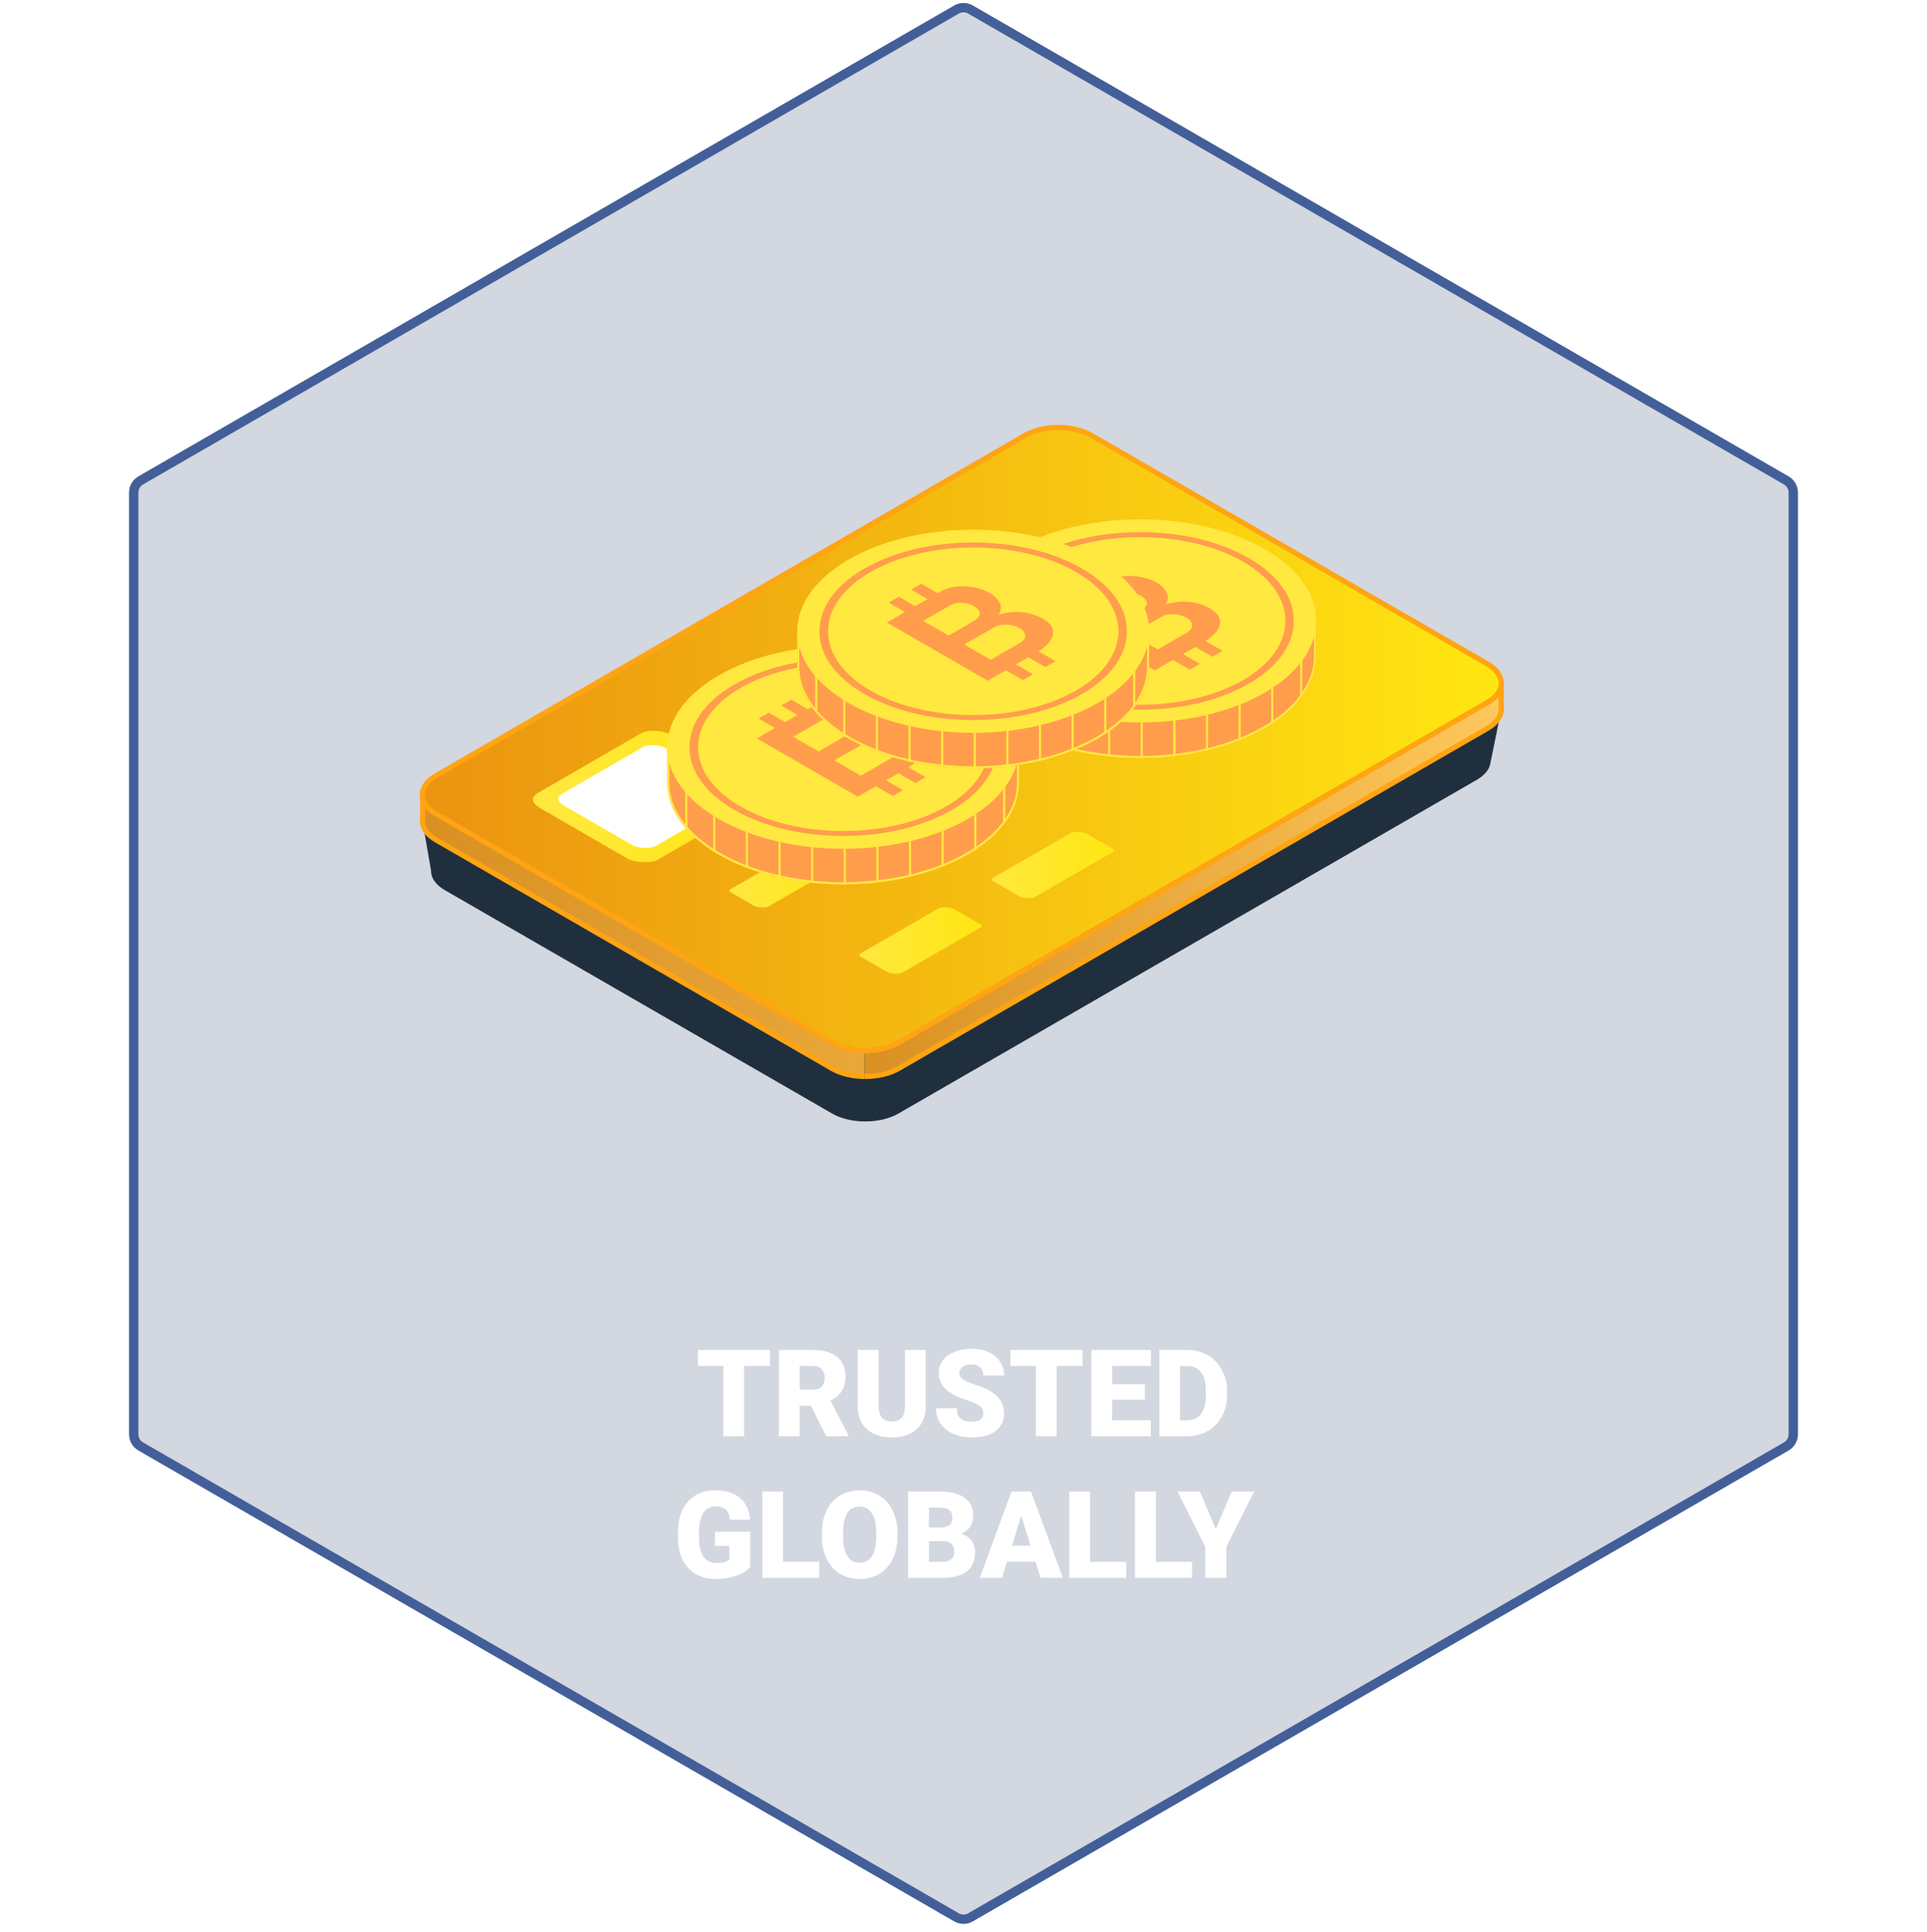 <svg width="381" height="382" viewBox="0 0 381 382" fill="none" xmlns="http://www.w3.org/2000/svg">
<g filter="url(#filter0_b)">
<path d="M188.659 1.088C189.798 0.43 191.202 0.43 192.341 1.088L353.637 94.213C354.776 94.87 355.478 96.086 355.478 97.401V283.65C355.478 284.965 354.776 286.18 353.637 286.838L192.341 379.963C191.202 380.62 189.798 380.62 188.659 379.963L27.363 286.838C26.224 286.18 25.522 284.965 25.522 283.65V97.401C25.522 96.086 26.224 94.87 27.363 94.213L188.659 1.088Z" fill="#576784" fill-opacity="0.26"/>
<path d="M189.12 1.885C189.974 1.392 191.026 1.392 191.88 1.885L353.177 95.01C354.031 95.503 354.558 96.414 354.558 97.401V283.65C354.558 284.636 354.031 285.548 353.177 286.041L191.88 379.166C191.026 379.659 189.974 379.659 189.12 379.166L27.823 286.041C26.969 285.548 26.442 284.636 26.442 283.65V97.401C26.442 96.414 26.969 95.503 27.823 95.01L189.12 1.885Z" stroke="#425F99" stroke-width="1.841"/>
</g>
<g clip-path="url(#clip0)">
<path d="M296.823 140.382L287.211 141.369L215.818 100.148C215.688 100.076 215.554 100.003 215.42 99.933C213.973 99.188 212.211 98.747 210.401 98.621C210.401 98.621 210.401 98.621 210.393 98.618C210.078 98.597 209.756 98.583 209.438 98.581C206.996 98.551 204.543 99.075 202.682 100.148L97.647 160.83L83.516 162.28L85.227 172.177C85.222 172.411 85.24 172.645 85.289 172.876C85.523 174.027 86.405 175.141 87.941 176.028L164.517 220.205C166.036 221.084 167.954 221.592 169.933 221.735C170.256 221.759 170.573 221.773 170.896 221.773C172.12 221.789 173.346 221.662 174.494 221.401C175.646 221.138 176.719 220.74 177.646 220.205L292.012 154.201C293.722 153.208 294.623 151.936 294.72 150.643H294.731L296.823 140.382Z" fill="#1F2F3E"/>
<path d="M215.42 85.892L214.287 90.542L284.199 130.905C287.827 133 287.824 136.391 284.199 138.486L169.917 204.507L174.497 207.357C173.346 207.621 172.122 207.747 170.899 207.731L169.936 207.691C167.957 207.548 166.036 207.04 164.519 206.163L86.23 160.965C84.7 160.08 83.815 158.966 83.578 157.815C83.253 156.239 84.138 154.593 86.23 153.383L202.685 86.104C204.544 85.031 206.996 84.507 209.438 84.536L210.393 84.577C210.398 84.577 210.398 84.577 210.398 84.577C212.211 84.706 213.97 85.144 215.42 85.892Z" fill="#FF4C5E"/>
<path d="M215.818 86.107L294.104 131.306C297.73 133.398 297.727 136.792 294.104 138.887L177.647 206.161C176.721 206.696 175.648 207.096 174.497 207.355C173.346 207.618 172.122 207.745 170.899 207.728C170.576 207.726 170.259 207.712 169.936 207.688C167.957 207.546 166.036 207.037 164.519 206.161L86.23 160.965C84.7 160.08 83.815 158.966 83.578 157.815C83.253 156.239 84.138 154.593 86.23 153.383L202.685 86.104C204.544 85.031 206.996 84.507 209.438 84.536C209.756 84.539 210.078 84.552 210.393 84.577C210.398 84.577 210.398 84.577 210.398 84.577C212.211 84.706 213.97 85.144 215.42 85.892C215.554 85.959 215.689 86.032 215.818 86.107Z" fill="#FFBC00"/>
<path d="M296.824 135.326V140.383H296.815C296.754 141.708 295.853 143.024 294.104 144.032L177.647 211.306C176.719 211.841 175.646 212.241 174.495 212.502C173.346 212.769 172.12 212.89 170.896 212.876V207.729C172.12 207.745 173.346 207.618 174.495 207.357C175.646 207.094 176.719 206.696 177.647 206.161L294.104 138.885C295.815 137.892 296.719 136.62 296.813 135.324H296.824V135.326Z" fill="url(#paint0_linear)"/>
<path d="M296.812 135.326C296.718 136.62 295.815 137.895 294.104 138.887L177.646 206.163C176.719 206.698 175.646 207.096 174.494 207.36C173.346 207.623 172.12 207.747 170.896 207.731V212.879C170.573 212.876 170.256 212.863 169.933 212.838C167.954 212.698 166.036 212.187 164.517 211.313L86.23 166.109C84.697 165.225 83.815 164.108 83.578 162.963C83.49 162.541 83.492 162.118 83.578 161.699V157.815L88.333 157.315L202.682 91.252C204.543 90.176 206.996 89.654 209.438 89.681C209.756 89.684 210.078 89.697 210.393 89.722C210.401 89.722 210.401 89.722 210.401 89.722C212.211 89.851 213.973 90.292 215.42 91.037C215.557 91.104 215.688 91.177 215.818 91.252L292.878 135.743L296.812 135.326Z" fill="url(#paint1_linear)"/>
<path d="M171.087 213.39C171.022 213.39 170.958 213.39 170.893 213.39L170.904 212.368C172.117 212.378 173.287 212.26 174.382 212.007C175.508 211.754 176.52 211.37 177.394 210.867L293.851 143.591C295.379 142.709 296.253 141.563 296.31 140.361L296.315 140.226V137.733C295.825 138.325 295.169 138.865 294.362 139.333L177.902 206.604C176.95 207.153 175.842 207.575 174.607 207.855C173.413 208.126 172.16 208.258 170.891 208.239L170.904 207.217C172.095 207.231 173.265 207.112 174.382 206.86C175.516 206.602 176.528 206.217 177.391 205.719L293.849 138.443C295.344 137.575 296.218 136.456 296.304 135.289L296.339 134.815H297.326L297.337 135.326V140.893H297.275C297.028 142.265 296.011 143.524 294.362 144.473L177.902 211.749C176.939 212.306 175.831 212.725 174.607 213C173.497 213.258 172.311 213.39 171.087 213.39Z" fill="#FFA412"/>
<path d="M170.894 213.387C170.563 213.384 170.237 213.371 169.896 213.344C167.758 213.193 165.808 212.642 164.261 211.752L85.975 166.551C84.356 165.615 83.355 164.41 83.078 163.062C82.981 162.6 82.979 162.124 83.067 161.648V157.353L88.172 156.815L202.427 90.811C204.304 89.724 206.789 89.146 209.444 89.173C209.769 89.176 210.095 89.189 210.412 89.213H210.434C212.375 89.353 214.18 89.826 215.648 90.585C215.788 90.655 215.931 90.73 216.068 90.811L292.986 135.221L297.364 134.756L297.318 135.367C297.208 136.881 296.157 138.29 294.357 139.331L177.902 206.604C176.95 207.153 175.842 207.575 174.608 207.855C173.414 208.129 172.166 208.264 170.891 208.24L170.904 207.218C172.098 207.231 173.266 207.113 174.382 206.86C175.517 206.602 176.528 206.217 177.391 205.72L293.849 138.443C295.078 137.731 295.888 136.846 296.183 135.907L292.768 136.27L292.623 136.187L215.562 91.696C215.441 91.626 215.318 91.558 215.191 91.497C213.841 90.8 212.182 90.367 210.382 90.235L210.356 90.233C210.054 90.211 209.745 90.198 209.436 90.192C206.967 90.165 204.662 90.698 202.941 91.693L88.497 157.81L84.092 158.275L84.081 161.801C84.009 162.159 84.009 162.514 84.081 162.858C84.294 163.899 85.149 164.894 86.488 165.669L164.775 210.87C166.168 211.671 168.013 212.19 169.971 212.33C170.291 212.354 170.595 212.368 170.904 212.37L170.894 213.387Z" fill="#FFA412"/>
<path d="M215.818 86.107L294.104 131.306C297.73 133.398 297.727 136.792 294.104 138.887L177.647 206.161C176.721 206.696 175.648 207.096 174.497 207.355C173.346 207.618 172.122 207.745 170.899 207.728C170.576 207.726 170.259 207.712 169.936 207.688C167.957 207.546 166.036 207.037 164.519 206.161L86.23 160.965C84.7 160.08 83.815 158.966 83.578 157.815C83.253 156.239 84.138 154.593 86.23 153.383L202.685 86.104C204.544 85.031 206.996 84.507 209.438 84.536C209.756 84.539 210.078 84.552 210.393 84.577C210.398 84.577 210.398 84.577 210.398 84.577C212.211 84.706 213.97 85.144 215.42 85.892C215.554 85.959 215.689 86.032 215.818 86.107Z" fill="#FFA412"/>
<path d="M296.813 135.326C296.719 136.62 295.815 137.895 294.104 138.887L177.647 206.163C176.719 206.698 175.646 207.096 174.495 207.36C173.346 207.624 172.12 207.747 170.896 207.731C170.573 207.731 170.256 207.718 169.933 207.693C167.954 207.551 166.036 207.043 164.517 206.163L86.23 160.965C84.697 160.08 83.815 158.964 83.578 157.813C83.25 156.237 84.132 154.591 86.23 153.38L202.683 86.104C204.544 85.031 206.996 84.507 209.438 84.536C209.756 84.539 210.079 84.552 210.393 84.574C210.401 84.577 210.401 84.577 210.401 84.577C212.211 84.703 213.973 85.141 215.42 85.889C215.557 85.956 215.689 86.032 215.818 86.104L294.104 131.306C296.019 132.408 296.923 133.877 296.813 135.326Z" fill="url(#paint2_linear)"/>
<path d="M171.121 208.242C171.043 208.242 170.968 208.242 170.89 208.24H170.887C170.576 208.24 170.25 208.226 169.895 208.202C167.746 208.046 165.799 207.495 164.261 206.605L85.974 161.409C84.355 160.473 83.355 159.265 83.078 157.918C82.688 156.043 83.745 154.228 85.974 152.94L202.426 85.663C204.312 84.577 206.81 83.993 209.443 84.028C209.752 84.031 210.083 84.044 210.425 84.066L210.535 84.077C212.437 84.222 214.201 84.69 215.65 85.438C215.766 85.494 215.884 85.561 216 85.623L216.062 85.658L294.357 130.865C296.368 132.024 297.447 133.664 297.318 135.367C297.205 136.881 296.153 138.288 294.357 139.331L177.902 206.605C176.949 207.153 175.841 207.575 174.607 207.855C173.488 208.113 172.316 208.242 171.121 208.242ZM209.241 85.048C206.886 85.048 204.6 85.591 202.94 86.548L86.488 153.824C84.664 154.876 83.788 156.293 84.083 157.711C84.299 158.765 85.13 159.739 86.488 160.524L164.774 205.722C166.178 206.535 167.978 207.04 169.973 207.185C170.304 207.21 170.608 207.22 170.901 207.22C172.098 207.237 173.27 207.116 174.384 206.863C175.519 206.605 176.53 206.22 177.393 205.722L293.851 138.446C295.346 137.578 296.22 136.459 296.306 135.292C296.403 133.998 295.51 132.707 293.854 131.752L215.562 86.548L215.505 86.519C215.403 86.462 215.298 86.403 215.19 86.349C213.832 85.65 212.168 85.217 210.366 85.091L210.258 85.08C209.973 85.064 209.696 85.053 209.435 85.05C209.368 85.048 209.303 85.048 209.241 85.048Z" fill="#FFA412"/>
<path d="M150.989 157.912L129.979 170.049C128.769 170.749 125.507 170.614 124.108 169.807L106.802 159.813C105.054 158.802 104.908 157.643 106.423 156.769L126.876 144.954C128.008 144.301 131.058 144.427 132.365 145.183L150.723 155.782C151.947 156.487 152.049 157.299 150.989 157.912Z" fill="url(#paint3_linear)"/>
<path d="M146.03 157.829L129.611 167.314C128.664 167.86 126.114 167.755 125.023 167.123L111.497 159.316C110.131 158.528 110.018 157.619 111.202 156.936L127.188 147.7C128.072 147.189 130.455 147.289 131.477 147.878L145.825 156.161C146.78 156.713 146.858 157.35 146.03 157.829Z" fill="white"/>
<path d="M168.435 169.735L151.995 179.228C151.39 179.578 149.76 179.511 149.063 179.107L144.456 176.448C144.131 176.259 144.107 176.044 144.386 175.883L160.827 166.389C161.432 166.039 163.062 166.107 163.758 166.51L168.365 169.17C168.688 169.358 168.715 169.573 168.435 169.735Z" fill="url(#paint4_linear)"/>
<path d="M196.05 153.792L179.61 163.286C179.005 163.635 177.375 163.568 176.678 163.165L172.071 160.505C171.746 160.316 171.722 160.101 172.001 159.94L188.442 150.446C189.047 150.097 190.677 150.164 191.373 150.567L195.98 153.227C196.306 153.415 196.333 153.631 196.05 153.792Z" fill="white"/>
<path d="M223.668 137.846L207.228 147.34C206.623 147.69 204.993 147.622 204.296 147.219L199.689 144.559C199.364 144.371 199.34 144.156 199.619 143.994L216.06 134.501C216.665 134.151 218.295 134.218 218.991 134.622L223.598 137.282C223.921 137.47 223.948 137.685 223.668 137.846Z" fill="white"/>
<path d="M251.286 121.901L234.845 131.394C234.24 131.744 232.611 131.677 231.914 131.273L227.307 128.613C226.982 128.425 226.957 128.21 227.237 128.049L243.678 118.555C244.283 118.205 245.912 118.272 246.609 118.676L251.216 121.336C251.539 121.524 251.566 121.739 251.286 121.901Z" fill="white"/>
<path d="M201.51 147.98V154.809C201.51 154.811 201.51 154.811 201.51 154.811V155.755H201.472C201.314 157.724 200.652 159.685 199.493 161.564C199.358 161.785 199.216 162.006 199.065 162.223C197.661 164.267 195.655 166.206 193.044 167.949C192.904 168.043 192.761 168.135 192.619 168.229C192.202 168.495 191.771 168.759 191.322 169.017C189.84 169.872 188.256 170.636 186.594 171.306C186.452 171.362 186.309 171.419 186.169 171.472C184.252 172.223 182.232 172.849 180.148 173.35C180.005 173.387 179.863 173.419 179.723 173.452C177.762 173.906 175.745 174.253 173.698 174.493C173.556 174.511 173.413 174.528 173.274 174.541C171.283 174.761 169.269 174.88 167.252 174.896C167.109 174.899 166.967 174.899 166.827 174.899C164.81 174.901 162.796 174.805 160.803 174.606C160.66 174.595 160.518 174.579 160.378 174.562C158.334 174.347 156.317 174.022 154.356 173.592C154.214 173.559 154.071 173.53 153.931 173.497C151.85 173.021 149.83 172.427 147.907 171.712C147.764 171.658 147.622 171.607 147.482 171.55C145.591 170.827 143.797 169.982 142.13 169.02C141.901 168.888 141.678 168.756 141.458 168.622C141.312 168.533 141.173 168.447 141.033 168.358C138.491 166.752 136.482 164.967 135.008 163.073C134.858 162.885 134.718 162.697 134.583 162.506C133.032 160.346 132.166 158.06 131.98 155.758H131.942V147.98H134.008C134.188 147.692 134.379 147.407 134.583 147.125C134.721 146.931 134.86 146.743 135.008 146.555C135.549 145.858 136.165 145.178 136.851 144.513C137.692 143.701 138.639 142.916 139.699 142.166C140.454 141.628 141.264 141.106 142.13 140.606C155.717 132.761 177.749 132.761 191.336 140.606C192.202 141.106 193.011 141.625 193.767 142.166C194.824 142.916 195.773 143.701 196.615 144.513C197.581 145.447 198.404 146.415 199.084 147.407C199.216 147.598 199.342 147.789 199.461 147.98H201.51Z" fill="#FF9D4D"/>
<path d="M166.717 135.146C175.936 135.146 184.599 137.214 191.107 140.971C191.954 141.461 192.759 141.977 193.504 142.507C194.536 143.241 195.478 144.016 196.301 144.814C197.234 145.715 198.046 146.667 198.713 147.644C198.834 147.818 198.952 147.999 199.079 148.2L199.205 148.399H199.442H201.082V154.803V155.319H201.08L201.047 155.712C200.891 157.632 200.246 159.523 199.13 161.333C199.006 161.535 198.866 161.75 198.713 161.973C197.309 164.02 195.322 165.908 192.804 167.586C192.664 167.677 192.525 167.771 192.385 167.863C191.976 168.124 191.546 168.387 191.105 168.64C189.663 169.471 188.09 170.232 186.43 170.902C186.29 170.958 186.151 171.012 186.005 171.069C184.123 171.806 182.114 172.429 180.029 172.93C179.895 172.965 179.758 172.997 179.615 173.029C177.695 173.476 175.683 173.823 173.629 174.065C173.494 174.081 173.357 174.097 173.214 174.113C171.243 174.331 169.231 174.449 167.233 174.465C167.093 174.468 166.953 174.468 166.814 174.468H166.698C164.729 174.468 162.758 174.371 160.824 174.175C160.69 174.164 160.553 174.148 160.407 174.132C158.38 173.917 156.368 173.594 154.431 173.169C154.292 173.139 154.152 173.107 154.009 173.075C151.925 172.599 149.916 172.005 148.039 171.305L147.988 171.286C147.867 171.241 147.743 171.198 147.616 171.147C145.734 170.426 143.953 169.584 142.326 168.645C142.1 168.514 141.88 168.385 141.662 168.25C141.519 168.164 141.38 168.078 141.242 167.992C138.79 166.443 136.8 164.697 135.323 162.804C135.191 162.637 135.057 162.457 134.909 162.253C133.414 160.171 132.564 157.974 132.383 155.72L132.351 155.327H132.346V148.405H133.986H134.223L134.349 148.203C134.522 147.926 134.71 147.646 134.912 147.367C135.035 147.192 135.17 147.012 135.326 146.813C135.853 146.135 136.458 145.463 137.128 144.817C137.964 144.008 138.905 143.233 139.925 142.51C140.678 141.974 141.485 141.458 142.324 140.974C148.835 137.217 157.495 135.146 166.717 135.146ZM166.717 134.721C157.812 134.721 148.907 136.682 142.114 140.605C141.248 141.106 140.436 141.627 139.683 142.165C138.623 142.916 137.676 143.704 136.834 144.513C136.149 145.177 135.533 145.858 134.992 146.554C134.844 146.743 134.702 146.931 134.567 147.125C134.363 147.407 134.169 147.692 133.992 147.98H131.926V155.755H131.964C132.149 158.054 133.015 160.34 134.567 162.503C134.704 162.694 134.844 162.882 134.992 163.07C136.466 164.961 138.475 166.749 141.017 168.355C141.156 168.444 141.299 168.53 141.441 168.619C141.662 168.753 141.885 168.885 142.114 169.017C143.781 169.979 145.575 170.824 147.466 171.547C147.606 171.604 147.751 171.658 147.891 171.709C149.814 172.424 151.833 173.021 153.915 173.494C154.058 173.527 154.2 173.559 154.34 173.589C156.301 174.019 158.32 174.344 160.362 174.56C160.504 174.576 160.647 174.592 160.787 174.603C162.742 174.799 164.719 174.896 166.695 174.896C166.733 174.896 166.773 174.896 166.811 174.896C166.953 174.896 167.096 174.893 167.236 174.893C169.253 174.877 171.27 174.759 173.257 174.538C173.4 174.525 173.543 174.506 173.682 174.49C175.729 174.25 177.749 173.903 179.707 173.449C179.849 173.417 179.992 173.382 180.132 173.347C182.219 172.846 184.236 172.22 186.153 171.469C186.296 171.416 186.438 171.359 186.578 171.303C188.24 170.633 189.824 169.869 191.306 169.014C191.753 168.756 192.186 168.492 192.603 168.226C192.748 168.132 192.888 168.04 193.027 167.946C195.642 166.203 197.648 164.267 199.049 162.22C199.2 162.003 199.342 161.782 199.477 161.561C200.636 159.682 201.298 157.721 201.456 155.752H201.494V154.808C201.494 154.808 201.494 154.808 201.494 154.806V147.98H199.428C199.307 147.786 199.184 147.595 199.052 147.407C198.371 146.415 197.548 145.446 196.583 144.513C195.741 143.701 194.792 142.916 193.735 142.165C192.979 141.627 192.17 141.106 191.304 140.605C184.526 136.682 175.621 134.721 166.717 134.721Z" fill="#FFE840"/>
<path d="M166.717 167.852C185.932 167.852 201.51 158.859 201.51 147.765C201.51 136.671 185.932 127.677 166.717 127.677C147.501 127.677 131.924 136.671 131.924 147.765C131.924 158.859 147.501 167.852 166.717 167.852Z" fill="#FFE840"/>
<path d="M196.599 144.511C195.486 141.063 192.603 137.889 188.213 135.356C182.471 132.04 174.836 130.214 166.717 130.214C158.597 130.214 150.962 132.04 145.22 135.356C140.831 137.889 137.945 141.063 136.832 144.511C136.49 145.573 136.315 146.662 136.315 147.765C136.315 151.14 137.953 154.37 141.014 157.151C141.151 157.28 141.294 157.404 141.439 157.527C142.533 158.471 143.797 159.356 145.217 160.179C145.938 160.593 146.686 160.986 147.46 161.352C147.603 161.419 147.746 161.486 147.885 161.551C149.755 162.406 151.777 163.124 153.91 163.694C154.052 163.732 154.195 163.772 154.335 163.81C156.263 164.305 158.28 164.684 160.356 164.934C160.499 164.953 160.641 164.972 160.781 164.988C162.712 165.209 164.694 165.319 166.706 165.319H166.806C166.948 165.319 167.091 165.316 167.23 165.316C169.28 165.297 171.294 165.163 173.252 164.913C173.395 164.894 173.537 164.878 173.677 164.856C175.759 164.579 177.778 164.17 179.701 163.643C179.847 163.606 179.986 163.565 180.126 163.522C182.267 162.914 184.287 162.156 186.148 161.258C186.29 161.191 186.433 161.121 186.573 161.051C187.127 160.774 187.667 160.483 188.195 160.182C189.894 159.2 191.365 158.122 192.597 156.973C192.742 156.836 192.885 156.702 193.022 156.562C195.679 153.918 197.094 150.906 197.094 147.77C197.115 146.662 196.941 145.573 196.599 144.511ZM193.044 154.402C192.906 154.583 192.767 154.765 192.619 154.943C191.252 156.589 189.391 158.13 187.033 159.493C186.888 159.577 186.742 159.66 186.594 159.741C186.455 159.819 186.312 159.897 186.169 159.969C184.314 160.959 182.289 161.777 180.148 162.43C180.008 162.473 179.863 162.516 179.723 162.557C177.789 163.124 175.767 163.555 173.699 163.85C173.559 163.872 173.416 163.891 173.274 163.91C171.294 164.176 169.274 164.321 167.252 164.34C167.109 164.343 166.967 164.343 166.827 164.343C164.807 164.345 162.785 164.23 160.803 163.988C160.66 163.969 160.518 163.953 160.378 163.934C158.315 163.667 156.293 163.267 154.356 162.734C154.214 162.697 154.071 162.656 153.931 162.616C151.798 162.005 149.773 161.231 147.907 160.295C147.762 160.222 147.622 160.15 147.482 160.077C147.122 159.892 146.767 159.695 146.422 159.496C144.405 158.332 142.751 157.035 141.46 155.656C141.315 155.497 141.173 155.341 141.035 155.18C137.528 151.119 137.082 146.393 139.701 142.165C141.086 139.928 143.327 137.83 146.425 136.042C157.624 129.576 175.85 129.576 187.049 136.042C190.147 137.83 192.387 139.928 193.77 142.165C196.204 146.124 195.967 150.522 193.044 154.402Z" fill="#FF9D4D"/>
<path d="M167.83 144.933L171.106 146.823C171.03 146.858 170.958 146.899 170.888 146.939L169.089 147.977L166.028 146.21L167.039 145.626C167.4 145.417 167.663 145.185 167.83 144.933Z" fill="#D1975D"/>
<path d="M177.628 152.907L180.987 154.846L182.993 153.687L179.626 151.742C179.656 151.724 179.685 151.705 179.715 151.683C179.863 151.592 180.005 151.498 180.14 151.401C180.616 151.065 181.027 150.715 181.374 150.349C181.926 149.771 182.283 149.188 182.442 148.599C182.601 148.01 182.531 147.434 182.232 146.872C181.934 146.31 181.363 145.785 180.519 145.299C180.393 145.226 180.266 145.156 180.14 145.092C180 145.019 179.857 144.949 179.715 144.884C178.631 144.381 177.477 144.086 176.251 143.986C175.388 143.919 174.538 143.946 173.69 144.061C173.548 144.08 173.405 144.104 173.266 144.129C172.749 144.22 172.238 144.344 171.73 144.505C172.254 143.728 172.332 142.953 171.969 142.179C171.603 141.407 170.934 140.74 169.96 140.175C169.342 139.82 168.621 139.527 167.795 139.298C166.972 139.073 166.125 138.935 165.254 138.887C164.385 138.839 163.519 138.89 162.656 139.04C161.792 139.191 161.018 139.465 160.324 139.869L159.692 140.234L156.457 138.368L154.45 139.527L157.683 141.394L155.244 142.805L152.008 140.936L150.002 142.095L153.235 143.962L149.652 146.03L153.915 148.491L154.34 148.736L160.362 152.213L160.787 152.461L166.811 155.938L167.236 156.185L169.589 157.544L173.174 155.475L176.531 157.414L178.537 156.255L175.18 154.316L177.628 152.907ZM170.888 146.939C170.961 146.899 171.033 146.858 171.106 146.823C171.386 146.689 171.695 146.587 172.026 146.525C172.426 146.447 172.841 146.417 173.268 146.434C173.29 146.434 173.314 146.436 173.335 146.436C173.457 146.442 173.575 146.452 173.696 146.463C174.024 146.498 174.355 146.557 174.686 146.646C175.132 146.764 175.538 146.928 175.893 147.133C176.248 147.34 176.52 147.571 176.708 147.829C176.894 148.09 176.993 148.354 177.001 148.617C177.012 148.881 176.929 149.142 176.751 149.395C176.641 149.548 176.501 149.693 176.326 149.83C176.24 149.898 176.141 149.965 176.038 150.029C176.009 150.048 175.982 150.067 175.952 150.083L174.406 150.976L174.349 151.008L173.699 151.385L173.274 151.63L171.91 152.418L170.194 153.407L164.942 150.376L165.501 150.054L166.655 149.387L166.824 149.29L167.249 149.045L169.097 147.977L170.888 146.939ZM160.364 143.674L160.789 143.427L160.996 143.306L162.177 142.625C162.244 142.585 162.32 142.558 162.392 142.523C162.634 142.405 162.887 142.305 163.161 142.241C163.543 142.149 163.96 142.109 164.409 142.117C165.259 142.133 166.061 142.351 166.814 142.776C166.832 142.787 166.851 142.797 166.867 142.808C167.005 142.886 167.126 142.967 167.239 143.048C167.776 143.432 168.04 143.841 168.032 144.277C168.029 144.513 167.959 144.731 167.825 144.938C167.693 145.14 167.497 145.331 167.236 145.506C167.171 145.549 167.107 145.592 167.034 145.632L166.811 145.761L166.023 146.216L163.581 147.625L162.914 148.01L161.865 148.615L161.284 148.278L160.633 147.902L160.359 147.743L159.13 147.033L156.839 145.71L157.476 145.342L158.554 144.72L160.364 143.674Z" fill="#FF9D4D"/>
<path d="M135.899 156.904V163.945C135.748 163.756 135.608 163.568 135.474 163.377V156.333C135.608 156.524 135.751 156.715 135.899 156.904Z" fill="#FFE840"/>
<path d="M141.441 161.572V168.616C141.296 168.527 141.156 168.441 141.016 168.352V161.309C141.156 161.398 141.299 161.484 141.441 161.572Z" fill="#FFE840"/>
<path d="M147.891 164.663V171.706C147.748 171.653 147.606 171.602 147.466 171.545V164.501C147.606 164.558 147.748 164.612 147.891 164.663Z" fill="#FFE840"/>
<path d="M154.343 166.545V173.589C154.2 173.557 154.058 173.527 153.918 173.495V166.451C154.058 166.481 154.2 166.516 154.343 166.545Z" fill="#FFE840"/>
<path d="M160.792 167.559V174.603C160.649 174.592 160.507 174.576 160.367 174.56V167.516C160.507 167.532 160.649 167.548 160.792 167.559Z" fill="#FFE840"/>
<path d="M167.241 167.85V174.893C167.099 174.896 166.956 174.896 166.816 174.896V167.855C166.959 167.855 167.101 167.852 167.241 167.85Z" fill="#FFE840"/>
<path d="M173.69 167.446V174.49C173.548 174.509 173.405 174.525 173.265 174.538V167.495C173.408 167.481 173.548 167.465 173.69 167.446Z" fill="#FFE840"/>
<path d="M180.142 166.303V173.347C180 173.385 179.857 173.417 179.718 173.449V166.403C179.857 166.37 180 166.338 180.142 166.303Z" fill="#FFE840"/>
<path d="M186.592 164.259V171.303C186.449 171.359 186.307 171.416 186.167 171.47V164.426C186.307 164.372 186.449 164.316 186.592 164.259Z" fill="#FFE840"/>
<path d="M193.044 160.903V167.946C192.904 168.041 192.761 168.132 192.619 168.226V161.183C192.761 161.088 192.901 160.997 193.044 160.903Z" fill="#FFE840"/>
<path d="M198.764 155.225V162.269C198.629 162.489 198.487 162.71 198.336 162.928V155.884C198.484 155.664 198.627 155.446 198.764 155.225Z" fill="#FFE840"/>
<path d="M193.918 183.384L178.48 192.297C177.829 192.673 176.076 192.601 175.326 192.165L170.17 189.188C169.82 188.986 169.793 188.755 170.095 188.58L185.532 179.667C186.183 179.291 187.936 179.363 188.687 179.799L193.842 182.776C194.189 182.98 194.219 183.212 193.918 183.384Z" fill="url(#paint5_linear)"/>
<path d="M220.102 168.447L204.665 177.359C204.014 177.736 202.26 177.663 201.51 177.228L196.354 174.25C196.005 174.049 195.978 173.817 196.279 173.643L211.716 164.73C212.367 164.353 214.121 164.426 214.871 164.862L220.027 167.839C220.376 168.041 220.406 168.272 220.102 168.447Z" fill="url(#paint6_linear)"/>
<path d="M220.89 109.984L181.732 132.591C181.345 132.814 180.304 132.771 179.86 132.513L174.492 129.415C174.285 129.297 174.269 129.157 174.446 129.054L213.604 106.447C213.992 106.224 215.032 106.267 215.476 106.525L220.844 109.623C221.051 109.742 221.068 109.879 220.89 109.984Z" fill="white"/>
<path d="M260.22 123.003V129.832C260.22 129.835 260.22 129.835 260.22 129.835V130.778H260.182C260.024 132.747 259.362 134.708 258.203 136.588C258.069 136.808 257.926 137.029 257.775 137.247C256.372 139.291 254.365 141.23 251.754 142.972C251.614 143.067 251.471 143.158 251.329 143.252C250.912 143.518 250.482 143.782 250.033 144.04C248.551 144.895 246.967 145.659 245.305 146.329C245.162 146.385 245.019 146.442 244.88 146.496C242.962 147.246 240.942 147.873 238.858 148.373C238.715 148.41 238.573 148.443 238.433 148.475C236.472 148.929 234.455 149.276 232.409 149.516C232.266 149.535 232.124 149.551 231.984 149.564C229.994 149.785 227.979 149.903 225.962 149.919C225.82 149.922 225.677 149.922 225.537 149.922C223.52 149.925 221.506 149.828 219.513 149.629C219.37 149.618 219.228 149.602 219.088 149.586C217.044 149.371 215.027 149.045 213.066 148.615C212.924 148.583 212.781 148.553 212.641 148.521C210.56 148.045 208.54 147.45 206.617 146.735C206.475 146.681 206.332 146.63 206.192 146.574C204.301 145.85 202.508 145.006 200.84 144.043C200.612 143.911 200.388 143.779 200.168 143.645C200.023 143.556 199.883 143.47 199.743 143.381C197.201 141.776 195.192 139.99 193.719 138.096C193.568 137.908 193.428 137.72 193.294 137.529C191.742 135.369 190.876 133.083 190.69 130.781H190.653V123.006H192.718C192.898 122.718 193.089 122.433 193.294 122.151C193.431 121.957 193.571 121.769 193.719 121.581C194.259 120.884 194.875 120.204 195.561 119.539C196.403 118.727 197.349 117.942 198.409 117.191C199.165 116.654 199.974 116.132 200.84 115.632C214.427 107.787 236.459 107.787 250.046 115.632C250.912 116.132 251.722 116.651 252.477 117.191C253.534 117.942 254.484 118.727 255.325 119.539C256.291 120.473 257.114 121.441 257.792 122.433C257.923 122.624 258.05 122.815 258.168 123.006H260.22V123.003Z" fill="#FF9D4D"/>
<path d="M225.427 110.172C234.646 110.172 243.309 112.24 249.817 115.997C250.665 116.487 251.471 117.003 252.214 117.536C253.246 118.27 254.188 119.044 255.011 119.843C255.944 120.744 256.756 121.696 257.423 122.672C257.544 122.847 257.662 123.027 257.789 123.229L257.915 123.428H258.152H259.793V129.832V130.348H259.79L259.758 130.741C259.602 132.661 258.956 134.552 257.84 136.362C257.716 136.563 257.576 136.779 257.423 137.002C256.019 139.048 254.032 140.936 251.514 142.615C251.375 142.706 251.235 142.8 251.095 142.892C250.686 143.153 250.256 143.416 249.815 143.669C248.373 144.5 246.8 145.261 245.14 145.931C245.001 145.987 244.861 146.041 244.716 146.097C242.833 146.834 240.824 147.458 238.74 147.959C238.602 147.993 238.463 148.026 238.325 148.058C236.405 148.504 234.394 148.851 232.339 149.093C232.202 149.11 232.067 149.126 231.925 149.142C229.953 149.36 227.942 149.478 225.943 149.494C225.803 149.497 225.664 149.497 225.521 149.497H225.405C223.437 149.497 221.465 149.397 219.532 149.204C219.395 149.193 219.255 149.177 219.115 149.161C217.087 148.946 215.078 148.623 213.139 148.198C212.999 148.168 212.859 148.136 212.717 148.104C210.632 147.628 208.623 147.033 206.746 146.334L206.695 146.315C206.574 146.27 206.45 146.224 206.324 146.173C204.441 145.452 202.661 144.61 201.034 143.672C200.808 143.54 200.587 143.411 200.37 143.276C200.227 143.19 200.087 143.104 199.95 143.018C197.497 141.469 195.507 139.723 194.031 137.83C193.899 137.663 193.764 137.483 193.616 137.279C192.121 135.197 191.271 133 191.091 130.746L191.059 130.353H191.053V123.431H192.694H192.931L193.057 123.229C193.229 122.952 193.417 122.672 193.619 122.393C193.743 122.218 193.877 122.038 194.033 121.839C194.56 121.161 195.165 120.489 195.835 119.843C196.672 119.034 197.613 118.259 198.632 117.536C199.385 117 200.192 116.484 201.031 116C207.545 112.24 216.208 110.172 225.427 110.172ZM225.427 109.744C216.522 109.744 207.618 111.705 200.824 115.629C199.958 116.129 199.146 116.651 198.393 117.189C197.333 117.939 196.386 118.727 195.545 119.537C194.859 120.201 194.243 120.881 193.702 121.578C193.555 121.766 193.412 121.954 193.277 122.148C193.073 122.43 192.879 122.716 192.702 123.003H190.636V130.778H190.674C190.86 133.078 191.726 135.364 193.277 137.526C193.415 137.717 193.555 137.905 193.702 138.094C195.176 139.984 197.185 141.773 199.727 143.378C199.867 143.467 200.009 143.553 200.152 143.642C200.372 143.776 200.595 143.908 200.824 144.04C202.491 145.003 204.285 145.847 206.176 146.571C206.316 146.627 206.461 146.681 206.601 146.732C208.524 147.448 210.544 148.045 212.625 148.518C212.768 148.55 212.91 148.582 213.05 148.612C215.011 149.042 217.031 149.368 219.072 149.583C219.214 149.599 219.357 149.615 219.497 149.626C221.452 149.822 223.429 149.919 225.405 149.919C225.443 149.919 225.483 149.919 225.521 149.919C225.664 149.919 225.806 149.916 225.946 149.916C227.963 149.9 229.98 149.782 231.968 149.561C232.11 149.548 232.253 149.529 232.393 149.513C234.439 149.274 236.459 148.927 238.417 148.472C238.559 148.44 238.702 148.405 238.842 148.37C240.929 147.87 242.946 147.243 244.863 146.493C245.006 146.439 245.149 146.383 245.288 146.326C246.95 145.656 248.535 144.893 250.016 144.037C250.463 143.779 250.896 143.516 251.313 143.249C251.458 143.155 251.598 143.064 251.738 142.97C254.352 141.227 256.358 139.29 257.759 137.244C257.91 137.026 258.052 136.805 258.187 136.585C259.346 134.705 260.008 132.744 260.166 130.776H260.204V129.832C260.204 129.832 260.204 129.832 260.204 129.829V123.001H258.139C258.018 122.807 257.894 122.616 257.762 122.428C257.082 121.435 256.259 120.467 255.296 119.534C254.454 118.722 253.505 117.936 252.448 117.186C251.692 116.648 250.882 116.126 250.016 115.626C243.236 111.705 234.332 109.744 225.427 109.744Z" fill="#FFE840"/>
<path d="M225.427 142.878C244.643 142.878 260.22 133.885 260.22 122.791C260.22 111.697 244.643 102.704 225.427 102.704C206.211 102.704 190.634 111.697 190.634 122.791C190.634 133.885 206.211 142.878 225.427 142.878Z" fill="#FFE840"/>
<path d="M255.309 119.537C254.196 116.089 251.313 112.915 246.924 110.382C241.182 107.066 233.546 105.24 225.427 105.24C217.305 105.24 209.672 107.066 203.93 110.382C199.541 112.915 196.655 116.089 195.542 119.537C195.2 120.599 195.026 121.688 195.026 122.791C195.026 126.166 196.663 129.396 199.724 132.177C199.861 132.306 200.004 132.43 200.149 132.553C201.244 133.497 202.508 134.382 203.928 135.205C204.648 135.619 205.396 136.012 206.171 136.378C206.313 136.445 206.456 136.512 206.596 136.577C208.465 137.432 210.487 138.15 212.62 138.72C212.762 138.758 212.905 138.798 213.045 138.836C214.973 139.331 216.99 139.71 219.066 139.96C219.209 139.979 219.352 139.998 219.491 140.014C221.422 140.234 223.405 140.345 225.416 140.345H225.516C225.658 140.345 225.801 140.342 225.941 140.342C227.99 140.323 230.004 140.189 231.962 139.939C232.105 139.92 232.247 139.904 232.387 139.882C234.469 139.605 236.489 139.196 238.412 138.669C238.557 138.631 238.697 138.591 238.836 138.548C240.977 137.94 242.997 137.182 244.858 136.284C245.001 136.216 245.143 136.146 245.283 136.077C245.837 135.8 246.378 135.509 246.905 135.208C248.604 134.226 250.076 133.148 251.307 131.999C251.453 131.862 251.595 131.728 251.732 131.588C254.389 128.944 255.804 125.932 255.804 122.796C255.828 121.685 255.653 120.599 255.309 119.537ZM251.754 129.428C251.617 129.608 251.477 129.791 251.329 129.969C249.963 131.615 248.102 133.156 245.743 134.519C245.598 134.603 245.452 134.686 245.305 134.767C245.165 134.845 245.022 134.923 244.88 134.995C243.024 135.985 240.999 136.803 238.858 137.456C238.718 137.499 238.573 137.542 238.433 137.583C236.499 138.15 234.477 138.58 232.409 138.876C232.269 138.898 232.126 138.917 231.984 138.935C230.004 139.202 227.985 139.347 225.962 139.366C225.82 139.368 225.677 139.368 225.537 139.368C223.517 139.371 221.495 139.255 219.513 139.013C219.37 138.995 219.228 138.978 219.088 138.96C217.025 138.693 215.003 138.293 213.066 137.76C212.924 137.722 212.781 137.682 212.641 137.642C210.509 137.031 208.484 136.257 206.617 135.321C206.472 135.248 206.332 135.176 206.192 135.103C205.832 134.917 205.477 134.721 205.133 134.522C203.115 133.358 201.461 132.061 200.171 130.682C200.025 130.523 199.883 130.367 199.746 130.205C196.239 126.144 195.792 121.419 198.412 117.191C199.797 114.954 202.037 112.856 205.135 111.068C216.334 104.602 234.56 104.602 245.759 111.068C248.857 112.856 251.098 114.954 252.48 117.191C254.914 121.147 254.68 125.547 251.754 129.428Z" fill="#FF9D4D"/>
<path d="M226.54 119.956L229.816 121.847C229.741 121.882 229.668 121.922 229.598 121.963L227.799 123.001L224.739 121.234L225.75 120.65C226.113 120.443 226.376 120.212 226.54 119.956Z" fill="#D1975D"/>
<path d="M236.341 127.933L239.7 129.872L241.706 128.713L238.339 126.769C238.369 126.75 238.398 126.731 238.428 126.709C238.576 126.618 238.718 126.524 238.853 126.427C239.329 126.091 239.74 125.741 240.087 125.375C240.641 124.797 240.996 124.214 241.155 123.625C241.313 123.036 241.244 122.46 240.945 121.898C240.646 121.336 240.076 120.811 239.232 120.325C239.105 120.252 238.979 120.182 238.853 120.118C238.713 120.045 238.57 119.975 238.428 119.911C237.344 119.408 236.19 119.112 234.964 119.012C234.1 118.945 233.251 118.972 232.403 119.088C232.261 119.106 232.118 119.131 231.978 119.155C231.462 119.246 230.951 119.37 230.443 119.531C230.967 118.754 231.045 117.98 230.682 117.205C230.316 116.433 229.647 115.766 228.673 115.201C228.055 114.846 227.334 114.553 226.508 114.325C225.685 114.099 224.838 113.962 223.967 113.913C223.098 113.865 222.232 113.916 221.369 114.066C220.505 114.217 219.731 114.491 219.037 114.895L218.405 115.261L215.169 113.394L213.163 114.553L216.396 116.42L213.957 117.832L210.721 115.965L208.715 117.124L211.948 118.991L208.365 121.059L212.628 123.52L213.053 123.764L219.075 127.242L219.499 127.489L225.524 130.967L225.949 131.214L228.302 132.572L231.887 130.504L235.243 132.443L237.25 131.284L233.893 129.345L236.341 127.933ZM229.598 121.965C229.671 121.925 229.744 121.885 229.816 121.85C230.096 121.715 230.405 121.613 230.736 121.551C231.137 121.473 231.551 121.444 231.978 121.46C232 121.46 232.024 121.462 232.046 121.462C232.167 121.468 232.285 121.478 232.406 121.489C232.734 121.524 233.065 121.583 233.396 121.672C233.842 121.79 234.248 121.955 234.603 122.159C234.958 122.366 235.23 122.597 235.418 122.855C235.604 123.116 235.703 123.38 235.711 123.643C235.722 123.907 235.639 124.168 235.461 124.421C235.351 124.574 235.211 124.719 235.036 124.856C234.95 124.924 234.851 124.991 234.749 125.055C234.719 125.074 234.692 125.093 234.662 125.109L233.116 126.002L233.06 126.034L232.409 126.411L231.984 126.656L230.62 127.444L228.904 128.433L223.652 125.402L224.211 125.08L225.365 124.413L225.535 124.316L225.959 124.071L227.807 123.003L229.598 121.965ZM219.077 118.698L219.502 118.45L219.709 118.329L220.89 117.649C220.957 117.608 221.032 117.581 221.105 117.547C221.347 117.428 221.6 117.329 221.874 117.264C222.256 117.173 222.673 117.132 223.122 117.14C223.972 117.157 224.773 117.374 225.526 117.799C225.545 117.81 225.564 117.821 225.58 117.832C225.717 117.91 225.838 117.99 225.951 118.071C226.489 118.456 226.753 118.864 226.745 119.3C226.742 119.537 226.672 119.755 226.538 119.962C226.406 120.163 226.21 120.354 225.949 120.529C225.884 120.572 225.82 120.615 225.747 120.656L225.524 120.785L224.736 121.239L222.294 122.648L221.627 123.033L220.578 123.638L219.997 123.302L219.346 122.925L219.072 122.767L217.843 122.057L215.551 120.734L216.189 120.365L217.267 119.744L219.077 118.698Z" fill="#FF9D4D"/>
<path d="M194.611 131.927V138.968C194.461 138.779 194.321 138.591 194.187 138.4V131.356C194.321 131.547 194.464 131.738 194.611 131.927Z" fill="#FFE840"/>
<path d="M200.154 136.596V143.639C200.009 143.55 199.869 143.464 199.729 143.376V136.332C199.866 136.421 200.009 136.51 200.154 136.596Z" fill="#FFE840"/>
<path d="M206.604 139.686V146.729C206.461 146.675 206.319 146.624 206.179 146.568V139.524C206.316 139.581 206.461 139.634 206.604 139.686Z" fill="#FFE840"/>
<path d="M213.053 141.571V148.615C212.91 148.583 212.768 148.553 212.628 148.521V141.477C212.77 141.507 212.913 141.539 213.053 141.571Z" fill="#FFE840"/>
<path d="M219.502 142.585V149.628C219.36 149.618 219.217 149.602 219.077 149.585V142.542C219.22 142.558 219.36 142.571 219.502 142.585Z" fill="#FFE840"/>
<path d="M225.954 142.875V149.916C225.811 149.919 225.669 149.919 225.529 149.919V142.875C225.669 142.878 225.811 142.875 225.954 142.875Z" fill="#FFE840"/>
<path d="M232.403 142.472V149.516C232.261 149.534 232.118 149.551 231.979 149.564V142.52C232.118 142.507 232.261 142.488 232.403 142.472Z" fill="#FFE840"/>
<path d="M238.855 141.326V148.37C238.713 148.407 238.57 148.44 238.43 148.472V141.428C238.57 141.396 238.713 141.361 238.855 141.326Z" fill="#FFE840"/>
<path d="M245.305 139.285V146.329C245.162 146.385 245.019 146.441 244.88 146.495V139.452C245.019 139.395 245.162 139.341 245.305 139.285Z" fill="#FFE840"/>
<path d="M251.754 135.926V142.969C251.614 143.064 251.471 143.155 251.329 143.249V136.205C251.471 136.114 251.614 136.02 251.754 135.926Z" fill="#FFE840"/>
<path d="M257.477 130.249V137.292C257.342 137.513 257.2 137.733 257.049 137.951V130.907C257.197 130.69 257.34 130.469 257.477 130.249Z" fill="#FFE840"/>
<path d="M227.21 125.053V131.881C227.21 131.884 227.21 131.884 227.21 131.884V132.828H227.173C227.014 134.796 226.352 136.757 225.193 138.637C225.059 138.858 224.916 139.078 224.766 139.296C223.362 141.34 221.355 143.279 218.744 145.022C218.604 145.116 218.462 145.207 218.319 145.301C217.902 145.568 217.472 145.831 217.023 146.089C215.541 146.945 213.957 147.708 212.295 148.378C212.152 148.435 212.01 148.491 211.87 148.545C209.952 149.295 207.932 149.922 205.848 150.422C205.706 150.46 205.563 150.492 205.423 150.524C203.463 150.979 201.446 151.326 199.399 151.565C199.256 151.581 199.114 151.6 198.974 151.613C196.987 151.834 194.969 151.952 192.952 151.968C192.81 151.971 192.667 151.971 192.527 151.971C190.51 151.974 188.496 151.877 186.503 151.678C186.361 151.667 186.218 151.651 186.078 151.635C184.034 151.42 182.017 151.094 180.057 150.664C179.914 150.632 179.771 150.602 179.632 150.57C177.55 150.094 175.53 149.5 173.607 148.784C173.465 148.73 173.322 148.679 173.182 148.623C171.292 147.899 169.498 147.055 167.83 146.092C167.602 145.96 167.379 145.829 167.158 145.694C167.013 145.605 166.873 145.519 166.733 145.43C164.192 143.825 162.183 142.039 160.709 140.146C160.558 139.957 160.418 139.769 160.284 139.578C158.732 137.419 157.866 135.133 157.68 132.83H157.643V125.055H159.708C159.888 124.768 160.079 124.482 160.284 124.2C160.421 124.006 160.561 123.818 160.709 123.63C161.249 122.933 161.865 122.253 162.551 121.589C163.393 120.776 164.34 119.991 165.399 119.241C166.155 118.703 166.964 118.181 167.83 117.681C181.417 109.836 203.449 109.836 217.036 117.681C217.902 118.181 218.712 118.7 219.467 119.241C220.524 119.991 221.474 120.776 222.316 121.589C223.281 122.522 224.104 123.49 224.782 124.482C224.914 124.673 225.04 124.864 225.158 125.055H227.21V125.053Z" fill="#FF9D4D"/>
<path d="M192.417 112.221C201.637 112.221 210.299 114.289 216.808 118.047C217.655 118.536 218.462 119.052 219.204 119.585C220.237 120.319 221.178 121.094 222.001 121.893C222.934 122.793 223.746 123.746 224.413 124.722C224.534 124.897 224.653 125.077 224.779 125.279L224.906 125.478H225.142H226.783V131.881V132.397H226.78L226.748 132.79C226.592 134.71 225.946 136.601 224.83 138.411C224.706 138.613 224.567 138.828 224.413 139.051C223.009 141.098 221.022 142.986 218.505 144.664C218.365 144.755 218.225 144.85 218.085 144.941C217.676 145.202 217.246 145.465 216.805 145.718C215.363 146.549 213.79 147.31 212.131 147.98L212.115 147.985C211.98 148.039 211.843 148.093 211.706 148.147C209.823 148.884 207.814 149.508 205.73 150.008C205.59 150.043 205.453 150.075 205.316 150.107C203.395 150.554 201.386 150.901 199.334 151.14C199.197 151.156 199.057 151.175 198.915 151.188C196.944 151.406 194.932 151.525 192.934 151.541C192.794 151.544 192.654 151.544 192.511 151.544H192.393C190.427 151.544 188.453 151.444 186.522 151.25C186.385 151.24 186.245 151.223 186.105 151.207C184.077 150.992 182.068 150.669 180.129 150.245C179.989 150.215 179.849 150.183 179.707 150.15C177.623 149.674 175.614 149.08 173.736 148.381L173.691 148.365C173.567 148.319 173.443 148.273 173.314 148.222C171.432 147.501 169.651 146.659 168.024 145.721C167.798 145.589 167.578 145.46 167.36 145.326C167.217 145.239 167.077 145.153 166.94 145.067C164.487 143.518 162.497 141.773 161.021 139.879C160.889 139.713 160.755 139.533 160.607 139.328C159.111 137.246 158.261 135.049 158.081 132.795L158.049 132.403H158.044V125.48H159.684H159.921L160.047 125.279C160.219 125.002 160.408 124.722 160.609 124.442C160.733 124.267 160.867 124.087 161.023 123.888C161.551 123.21 162.156 122.538 162.825 121.893C163.662 121.083 164.603 120.308 165.622 119.585C166.375 119.05 167.182 118.533 168.021 118.049C174.535 114.289 183.195 112.221 192.417 112.221ZM192.417 111.794C183.512 111.794 174.608 113.754 167.814 117.678C166.948 118.178 166.136 118.7 165.383 119.238C164.323 119.988 163.377 120.776 162.535 121.586C161.849 122.25 161.233 122.931 160.693 123.627C160.545 123.815 160.402 124.004 160.268 124.197C160.063 124.48 159.87 124.765 159.692 125.053H157.627V132.828H157.664C157.85 135.127 158.716 137.416 160.268 139.576C160.405 139.766 160.545 139.955 160.693 140.143C162.166 142.034 164.175 143.822 166.717 145.428C166.857 145.516 166.999 145.603 167.142 145.691C167.362 145.826 167.586 145.958 167.814 146.089C169.482 147.052 171.276 147.897 173.166 148.62C173.306 148.677 173.451 148.73 173.591 148.781C175.514 149.497 177.534 150.094 179.615 150.567C179.758 150.6 179.901 150.632 180.04 150.661C182.001 151.092 184.021 151.417 186.062 151.632C186.205 151.648 186.347 151.665 186.487 151.675C188.44 151.872 190.416 151.968 192.393 151.968C192.433 151.968 192.471 151.968 192.511 151.968C192.654 151.968 192.796 151.966 192.936 151.966C194.953 151.95 196.97 151.831 198.958 151.611C199.1 151.597 199.243 151.578 199.383 151.562C201.429 151.323 203.449 150.976 205.407 150.522C205.55 150.489 205.692 150.454 205.832 150.419C207.919 149.919 209.936 149.292 211.854 148.542C211.996 148.488 212.139 148.432 212.279 148.375C213.941 147.706 215.525 146.942 217.007 146.087C217.453 145.828 217.886 145.565 218.303 145.299C218.448 145.205 218.588 145.113 218.728 145.019C221.342 143.276 223.348 141.34 224.75 139.293C224.9 139.075 225.043 138.855 225.177 138.634C226.336 136.754 226.998 134.794 227.157 132.825H227.194V131.881C227.194 131.881 227.194 131.881 227.194 131.878V125.05H225.129C225.008 124.856 224.884 124.665 224.752 124.477C224.072 123.485 223.249 122.516 222.283 121.583C221.442 120.771 220.492 119.986 219.435 119.235C218.679 118.697 217.87 118.176 217.004 117.675C210.227 113.757 201.322 111.794 192.417 111.794Z" fill="#FFE840"/>
<path d="M192.417 144.927C211.633 144.927 227.21 135.934 227.21 124.84C227.21 113.746 211.633 104.753 192.417 104.753C173.201 104.753 157.624 113.746 157.624 124.84C157.624 135.934 173.201 144.927 192.417 144.927Z" fill="#FFE840"/>
<path d="M222.299 121.586C221.186 118.138 218.303 114.964 213.914 112.431C208.172 109.115 200.536 107.289 192.417 107.289C184.295 107.289 176.662 109.115 170.92 112.431C166.531 114.964 163.645 118.138 162.532 121.586C162.19 122.648 162.016 123.737 162.016 124.84C162.016 128.215 163.653 131.445 166.714 134.226C166.851 134.355 166.994 134.479 167.139 134.603C168.234 135.547 169.498 136.432 170.918 137.254C171.638 137.669 172.386 138.061 173.161 138.427C173.303 138.494 173.446 138.562 173.586 138.626C175.455 139.481 177.477 140.199 179.61 140.77C179.752 140.807 179.895 140.848 180.035 140.885C181.963 141.38 183.98 141.759 186.056 142.009C186.199 142.028 186.342 142.047 186.481 142.063C188.412 142.284 190.395 142.394 192.406 142.394H192.506C192.648 142.394 192.791 142.391 192.931 142.391C194.98 142.372 196.994 142.238 198.952 141.988C199.095 141.969 199.237 141.953 199.377 141.931C201.459 141.654 203.479 141.246 205.402 140.718C205.547 140.681 205.687 140.64 205.826 140.597C207.967 139.99 209.987 139.231 211.848 138.333C211.991 138.266 212.133 138.196 212.273 138.126C212.827 137.849 213.368 137.558 213.895 137.257C215.594 136.276 217.066 135.197 218.297 134.049C218.443 133.912 218.585 133.777 218.722 133.637C221.379 130.993 222.794 127.981 222.794 124.845C222.816 123.737 222.641 122.648 222.299 121.586ZM218.744 131.478C218.607 131.658 218.467 131.841 218.319 132.018C216.953 133.664 215.092 135.205 212.733 136.569C212.588 136.652 212.442 136.735 212.295 136.816C212.155 136.894 212.012 136.972 211.87 137.045C210.014 138.034 207.989 138.852 205.848 139.506C205.708 139.549 205.563 139.592 205.423 139.632C203.489 140.199 201.467 140.63 199.399 140.926C199.259 140.947 199.116 140.966 198.974 140.985C196.994 141.251 194.975 141.396 192.952 141.415C192.81 141.418 192.667 141.418 192.527 141.418C190.507 141.42 188.485 141.305 186.503 141.063C186.36 141.044 186.218 141.028 186.078 141.009C184.015 140.743 181.993 140.342 180.056 139.809C179.914 139.772 179.771 139.731 179.631 139.691C177.499 139.081 175.474 138.306 173.607 137.37C173.462 137.298 173.322 137.225 173.182 137.152C172.822 136.967 172.467 136.77 172.123 136.571C170.105 135.407 168.451 134.111 167.161 132.731C167.015 132.572 166.873 132.416 166.736 132.255C163.229 128.194 162.782 123.468 165.402 119.241C166.787 117.003 169.027 114.905 172.125 113.117C183.324 106.651 201.55 106.651 212.749 113.117C215.847 114.905 218.088 117.003 219.47 119.241C221.904 123.199 221.667 127.597 218.744 131.478Z" fill="#FF9D4D"/>
<path d="M193.531 122.008L196.806 123.898C196.731 123.933 196.659 123.974 196.589 124.014L194.789 125.052L191.729 123.285L192.74 122.702C193.103 122.492 193.364 122.261 193.531 122.008Z" fill="#D1975D"/>
<path d="M203.328 129.982L206.687 131.921L208.694 130.762L205.326 128.818C205.356 128.799 205.386 128.78 205.415 128.758C205.563 128.667 205.706 128.573 205.84 128.476C206.316 128.14 206.728 127.79 207.075 127.425C207.626 126.846 207.984 126.263 208.142 125.674C208.301 125.085 208.231 124.509 207.933 123.947C207.634 123.385 207.064 122.861 206.219 122.374C206.093 122.301 205.967 122.231 205.84 122.167C205.7 122.094 205.558 122.024 205.415 121.96C204.331 121.457 203.178 121.161 201.951 121.061C201.088 120.994 200.238 121.021 199.391 121.137C199.248 121.155 199.106 121.18 198.966 121.204C198.45 121.295 197.939 121.419 197.43 121.58C197.955 120.803 198.033 120.029 197.67 119.254C197.304 118.482 196.634 117.815 195.661 117.25C195.042 116.895 194.321 116.602 193.496 116.374C192.673 116.148 191.826 116.011 190.954 115.962C190.085 115.914 189.219 115.965 188.356 116.115C187.493 116.266 186.718 116.54 186.024 116.944L185.392 117.31L182.157 115.443L180.151 116.602L183.383 118.469L180.944 119.881L177.709 118.014L175.702 119.173L178.935 121.04L175.353 123.108L179.616 125.569L180.04 125.814L186.062 129.291L186.487 129.538L192.511 133.016L192.936 133.263L195.29 134.621L198.875 132.553L202.231 134.492L204.237 133.333L200.881 131.394L203.328 129.982ZM196.589 124.014C196.661 123.974 196.734 123.934 196.806 123.899C197.086 123.764 197.395 123.662 197.726 123.6C198.127 123.522 198.541 123.493 198.969 123.509C198.99 123.509 199.014 123.511 199.036 123.511C199.157 123.517 199.275 123.528 199.396 123.538C199.724 123.573 200.055 123.632 200.386 123.721C200.832 123.84 201.239 124.004 201.594 124.208C201.949 124.415 202.22 124.646 202.408 124.905C202.594 125.165 202.694 125.429 202.702 125.693C202.712 125.956 202.629 126.217 202.451 126.47C202.341 126.623 202.201 126.768 202.027 126.905C201.94 126.973 201.841 127.04 201.739 127.104C201.709 127.123 201.682 127.142 201.653 127.158L200.106 128.051L200.05 128.083L199.399 128.46L198.974 128.705L197.611 129.493L195.895 130.482L190.642 127.451L191.202 127.129L192.355 126.462L192.525 126.365L192.95 126.12L194.797 125.052L196.589 124.014ZM186.065 120.749L186.49 120.502L186.697 120.381L187.877 119.7C187.945 119.66 188.02 119.633 188.093 119.598C188.335 119.48 188.587 119.38 188.864 119.316C189.246 119.224 189.663 119.184 190.112 119.192C190.962 119.208 191.764 119.426 192.517 119.851C192.536 119.862 192.554 119.873 192.571 119.883C192.708 119.961 192.829 120.042 192.942 120.123C193.48 120.507 193.743 120.916 193.735 121.352C193.732 121.588 193.662 121.806 193.528 122.013C193.396 122.215 193.2 122.406 192.939 122.581C192.874 122.624 192.81 122.667 192.737 122.707L192.514 122.836L191.726 123.291L189.284 124.7L188.617 125.085L187.568 125.69L186.987 125.354L186.336 124.977L186.062 124.818L184.833 124.108L182.542 122.785L183.179 122.417L184.257 121.796L186.065 120.749Z" fill="#FF9D4D"/>
<path d="M161.599 133.979V141.02C161.448 140.832 161.308 140.643 161.174 140.452V133.409C161.308 133.6 161.451 133.791 161.599 133.979Z" fill="#FFE840"/>
<path d="M167.142 138.648V145.691C166.996 145.602 166.857 145.516 166.717 145.428V138.384C166.857 138.473 166.999 138.559 167.142 138.648Z" fill="#FFE840"/>
<path d="M173.591 141.738V148.782C173.448 148.728 173.306 148.677 173.166 148.62V141.577C173.306 141.633 173.448 141.687 173.591 141.738Z" fill="#FFE840"/>
<path d="M180.043 143.62V150.664C179.9 150.632 179.758 150.602 179.618 150.57V143.526C179.758 143.556 179.9 143.591 180.043 143.62Z" fill="#FFE840"/>
<path d="M186.492 144.634V151.678C186.35 151.667 186.207 151.651 186.067 151.635V144.591C186.207 144.607 186.35 144.624 186.492 144.634Z" fill="#FFE840"/>
<path d="M192.941 144.925V151.968C192.799 151.971 192.656 151.971 192.516 151.971V144.927C192.659 144.927 192.801 144.927 192.941 144.925Z" fill="#FFE840"/>
<path d="M199.391 144.521V151.565C199.248 151.581 199.105 151.6 198.966 151.614V144.57C199.108 144.556 199.251 144.54 199.391 144.521Z" fill="#FFE840"/>
<path d="M205.842 143.378V150.422C205.7 150.46 205.557 150.492 205.417 150.524V143.481C205.557 143.446 205.7 143.413 205.842 143.378Z" fill="#FFE840"/>
<path d="M212.292 141.334V148.378C212.149 148.435 212.007 148.491 211.867 148.545V141.499C212.007 141.447 212.149 141.391 212.292 141.334Z" fill="#FFE840"/>
<path d="M218.744 137.978V145.022C218.604 145.116 218.461 145.207 218.319 145.302V138.258C218.461 138.164 218.604 138.07 218.744 137.978Z" fill="#FFE840"/>
<path d="M224.464 132.301V139.344C224.33 139.565 224.187 139.785 224.036 140.003V132.959C224.187 132.739 224.327 132.518 224.464 132.301Z" fill="#FFE840"/>
</g>
<path d="M152.25 270.139H147.129V284.025H143.016V270.139H137.988V266.963H152.25V270.139ZM160.336 278.002H158.109V284.025H153.996V266.963H160.711C162.734 266.963 164.316 267.412 165.457 268.311C166.598 269.209 167.168 270.479 167.168 272.119C167.168 273.307 166.926 274.291 166.441 275.072C165.965 275.854 165.215 276.486 164.191 276.971L167.754 283.85V284.025H163.348L160.336 278.002ZM158.109 274.826H160.711C161.492 274.826 162.078 274.623 162.469 274.217C162.867 273.803 163.066 273.229 163.066 272.494C163.066 271.76 162.867 271.186 162.469 270.771C162.07 270.35 161.484 270.139 160.711 270.139H158.109V274.826ZM183.035 266.963V278.131C183.035 279.396 182.766 280.494 182.227 281.424C181.688 282.346 180.914 283.049 179.906 283.533C178.898 284.018 177.707 284.26 176.332 284.26C174.254 284.26 172.617 283.721 171.422 282.643C170.227 281.564 169.617 280.088 169.594 278.213V266.963H173.73V278.295C173.777 280.162 174.645 281.096 176.332 281.096C177.184 281.096 177.828 280.861 178.266 280.393C178.703 279.924 178.922 279.162 178.922 278.107V266.963H183.035ZM194.414 279.49C194.414 278.889 194.199 278.42 193.77 278.084C193.348 277.748 192.602 277.4 191.531 277.041C190.461 276.682 189.586 276.334 188.906 275.998C186.695 274.912 185.59 273.42 185.59 271.521C185.59 270.576 185.863 269.744 186.41 269.025C186.965 268.299 187.746 267.736 188.754 267.338C189.762 266.932 190.895 266.729 192.152 266.729C193.379 266.729 194.477 266.947 195.445 267.385C196.422 267.822 197.18 268.447 197.719 269.26C198.258 270.064 198.527 270.986 198.527 272.025H194.426C194.426 271.33 194.211 270.791 193.781 270.408C193.359 270.025 192.785 269.834 192.059 269.834C191.324 269.834 190.742 269.998 190.312 270.326C189.891 270.646 189.68 271.057 189.68 271.557C189.68 271.994 189.914 272.393 190.383 272.752C190.852 273.104 191.676 273.471 192.855 273.854C194.035 274.229 195.004 274.635 195.762 275.072C197.605 276.135 198.527 277.6 198.527 279.467C198.527 280.959 197.965 282.131 196.84 282.982C195.715 283.834 194.172 284.26 192.211 284.26C190.828 284.26 189.574 284.014 188.449 283.521C187.332 283.021 186.488 282.342 185.918 281.482C185.355 280.615 185.074 279.619 185.074 278.494H189.199C189.199 279.408 189.434 280.084 189.902 280.521C190.379 280.951 191.148 281.166 192.211 281.166C192.891 281.166 193.426 281.021 193.816 280.732C194.215 280.436 194.414 280.021 194.414 279.49ZM214.031 270.139H208.91V284.025H204.797V270.139H199.77V266.963H214.031V270.139ZM226.359 276.795H219.891V280.861H227.531V284.025H215.777V266.963H227.555V270.139H219.891V273.736H226.359V276.795ZM229.207 284.025V266.963H234.703C236.211 266.963 237.566 267.307 238.77 267.994C239.973 268.674 240.91 269.639 241.582 270.889C242.262 272.131 242.605 273.525 242.613 275.072V275.857C242.613 277.42 242.281 278.822 241.617 280.064C240.961 281.299 240.031 282.268 238.828 282.971C237.633 283.666 236.297 284.018 234.82 284.025H229.207ZM233.32 270.139V280.861H234.75C235.93 280.861 236.836 280.443 237.469 279.607C238.102 278.764 238.418 277.514 238.418 275.857V275.119C238.418 273.471 238.102 272.229 237.469 271.393C236.836 270.557 235.914 270.139 234.703 270.139H233.32ZM148.336 309.916C147.703 310.619 146.777 311.186 145.559 311.615C144.34 312.045 143.004 312.26 141.551 312.26C139.316 312.26 137.531 311.576 136.195 310.209C134.859 308.842 134.145 306.939 134.051 304.502L134.039 303.025C134.039 301.346 134.336 299.881 134.93 298.631C135.523 297.373 136.371 296.408 137.473 295.736C138.582 295.057 139.863 294.717 141.316 294.717C143.441 294.717 145.09 295.205 146.262 296.182C147.441 297.15 148.129 298.6 148.324 300.529H144.363C144.223 299.576 143.918 298.896 143.449 298.49C142.98 298.084 142.316 297.881 141.457 297.881C140.426 297.881 139.629 298.318 139.066 299.193C138.504 300.068 138.219 301.318 138.211 302.943V303.975C138.211 305.678 138.5 306.959 139.078 307.818C139.664 308.67 140.582 309.096 141.832 309.096C142.902 309.096 143.699 308.857 144.223 308.381V305.732H141.363V302.908H148.336V309.916ZM154.84 308.861H162V312.025H150.727V294.963H154.84V308.861ZM177.434 303.846C177.434 305.51 177.125 306.982 176.508 308.264C175.891 309.545 175.012 310.533 173.871 311.229C172.738 311.916 171.445 312.26 169.992 312.26C168.539 312.26 167.25 311.928 166.125 311.264C165 310.592 164.121 309.635 163.488 308.393C162.863 307.15 162.535 305.725 162.504 304.115V303.154C162.504 301.482 162.809 300.01 163.418 298.736C164.035 297.455 164.914 296.467 166.055 295.771C167.203 295.076 168.508 294.729 169.969 294.729C171.414 294.729 172.703 295.072 173.836 295.76C174.969 296.447 175.848 297.428 176.473 298.701C177.105 299.967 177.426 301.42 177.434 303.061V303.846ZM173.25 303.131C173.25 301.436 172.965 300.15 172.395 299.275C171.832 298.393 171.023 297.951 169.969 297.951C167.906 297.951 166.816 299.498 166.699 302.592L166.688 303.846C166.688 305.518 166.965 306.803 167.52 307.701C168.074 308.6 168.898 309.049 169.992 309.049C171.031 309.049 171.832 308.607 172.395 307.725C172.957 306.842 173.242 305.572 173.25 303.916V303.131ZM179.555 312.025V294.963H185.684C187.879 294.963 189.547 295.365 190.688 296.17C191.836 296.975 192.41 298.143 192.41 299.674C192.41 300.557 192.207 301.311 191.801 301.936C191.395 302.561 190.797 303.021 190.008 303.318C190.898 303.553 191.582 303.99 192.059 304.631C192.535 305.271 192.773 306.053 192.773 306.975C192.773 308.646 192.242 309.904 191.18 310.748C190.125 311.584 188.559 312.01 186.48 312.025H179.555ZM183.668 304.771V308.861H186.363C187.105 308.861 187.676 308.693 188.074 308.357C188.473 308.014 188.672 307.533 188.672 306.916C188.672 305.494 187.965 304.779 186.551 304.771H183.668ZM183.668 302.076H185.812C186.711 302.068 187.352 301.904 187.734 301.584C188.117 301.264 188.309 300.791 188.309 300.166C188.309 299.447 188.102 298.932 187.688 298.619C187.273 298.299 186.605 298.139 185.684 298.139H183.668V302.076ZM204.738 308.838H199.102L198.117 312.025H193.723L199.98 294.963H203.848L210.152 312.025H205.734L204.738 308.838ZM200.086 305.662H203.754L201.914 299.744L200.086 305.662ZM215.52 308.861H222.68V312.025H211.406V294.963H215.52V308.861ZM228.527 308.861H235.688V312.025H224.414V294.963H228.527V308.861ZM240.387 302.369L243.527 294.963H247.969L242.473 305.896V312.025H238.301V305.896L232.816 294.963H237.234L240.387 302.369Z" fill="white"/>
<defs>
<filter id="filter0_b" x="18.16" y="-6.767" width="344.68" height="394.586" filterUnits="userSpaceOnUse" color-interpolation-filters="sRGB">
<feFlood flood-opacity="0" result="BackgroundImageFix"/>
<feGaussianBlur in="BackgroundImage" stdDeviation="3.681"/>
<feComposite in2="SourceAlpha" operator="in" result="effect1_backgroundBlur"/>
<feBlend mode="normal" in="SourceGraphic" in2="effect1_backgroundBlur" result="shape"/>
</filter>
<linearGradient id="paint0_linear" x1="170.897" y1="174.099" x2="296.822" y2="174.099" gradientUnits="userSpaceOnUse">
<stop stop-color="#DA9022"/>
<stop offset="1" stop-color="#FFC85C"/>
</linearGradient>
<linearGradient id="paint1_linear" x1="83.514" y1="151.277" x2="296.81" y2="151.277" gradientUnits="userSpaceOnUse">
<stop stop-color="#DA9022"/>
<stop offset="1" stop-color="#FFC85C"/>
</linearGradient>
<linearGradient id="paint2_linear" x1="83.512" y1="146.136" x2="296.823" y2="146.136" gradientUnits="userSpaceOnUse">
<stop stop-color="#EB9310"/>
<stop offset="1" stop-color="#FFE711"/>
</linearGradient>
<linearGradient id="paint3_linear" x1="105.381" y1="157.517" x2="151.718" y2="157.517" gradientUnits="userSpaceOnUse">
<stop stop-color="#FFE840"/>
<stop offset="1" stop-color="#FFE711"/>
</linearGradient>
<linearGradient id="paint4_linear" x1="144.193" y1="172.809" x2="168.628" y2="172.809" gradientUnits="userSpaceOnUse">
<stop stop-color="#FFE840"/>
<stop offset="1" stop-color="#FFE711"/>
</linearGradient>
<linearGradient id="paint5_linear" x1="169.887" y1="185.982" x2="194.125" y2="185.982" gradientUnits="userSpaceOnUse">
<stop stop-color="#FFE840"/>
<stop offset="1" stop-color="#FFE711"/>
</linearGradient>
<linearGradient id="paint6_linear" x1="196.071" y1="171.045" x2="220.311" y2="171.045" gradientUnits="userSpaceOnUse">
<stop stop-color="#FFE840"/>
<stop offset="1" stop-color="#FFE711"/>
</linearGradient>
<clipPath id="clip0">
<rect width="214.367" height="137.75" fill="white" transform="translate(83 84.025)"/>
</clipPath>
</defs>
</svg>
